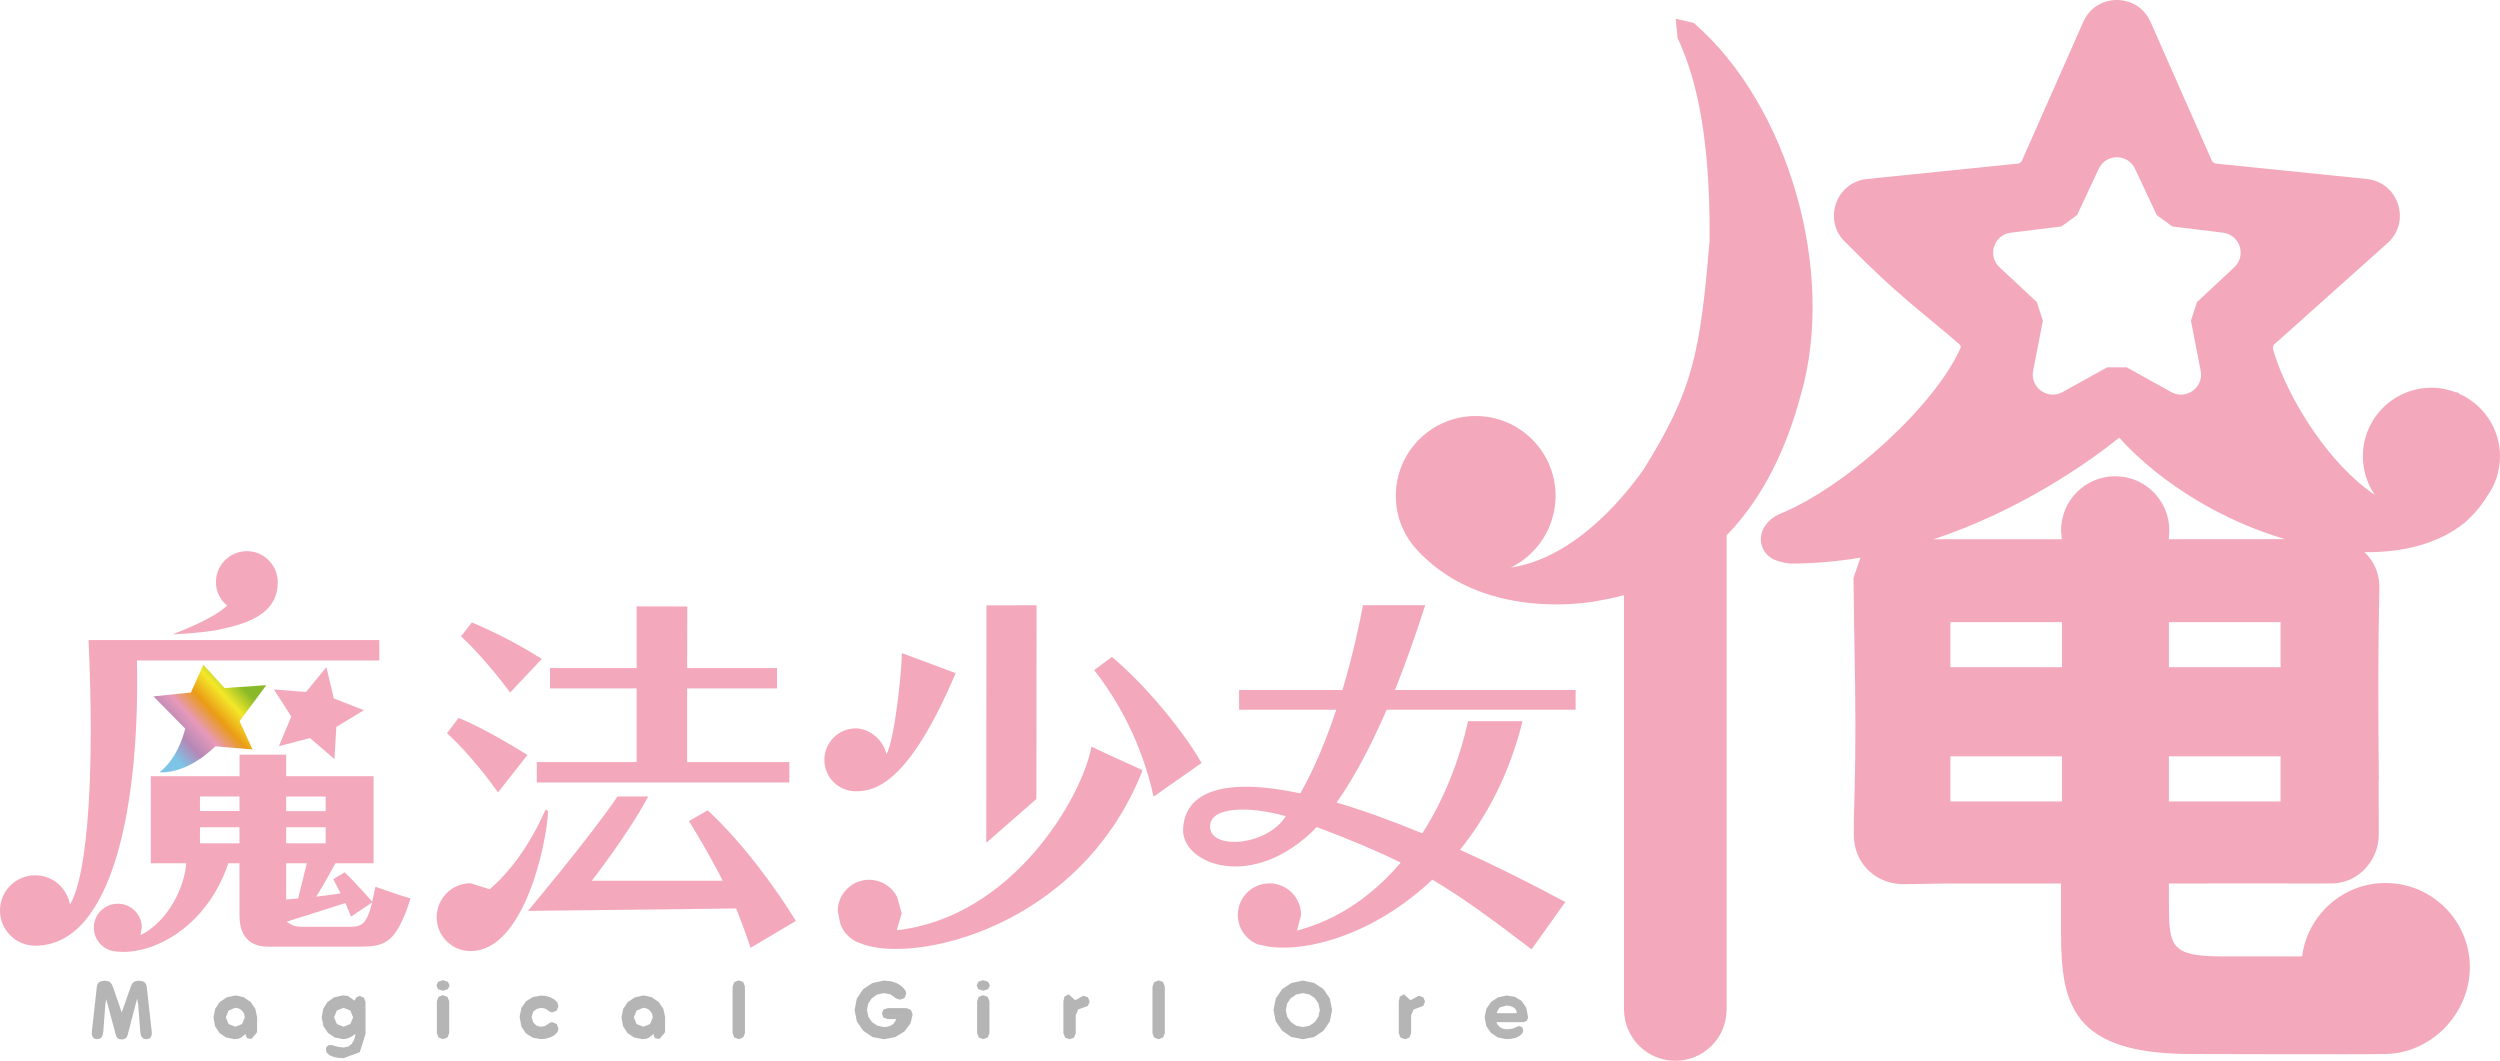 <?xml version="1.0" encoding="utf-8"?>
<!-- Generator: Adobe Illustrator 27.0.1, SVG Export Plug-In . SVG Version: 6.00 Build 0)  -->
<svg version="1.1" id="레이어_1" xmlns="http://www.w3.org/2000/svg" xmlns:xlink="http://www.w3.org/1999/xlink" x="0px"
	 y="0px" viewBox="0 0 720 305.503" enable-background="new 0 0 720 305.503" xml:space="preserve">
<g>
	<defs>
		<path id="SVGID_1_" d="M54.987,199.438l-10.795,1.123l9.139,9.272c0,0-1.737,8.257-7.402,12.586
			c8.604,0.4,16.059-7.482,16.059-7.482l10.742,0.908l-3.741-8.15l7.722-10.368l-12.051,0.829l-6.092-6.707L54.987,199.438z"/>
	</defs>
	<clipPath id="SVGID_00000080916298419708783510000003995078245105165234_">
		<use xlink:href="#SVGID_1_"  overflow="visible"/>
	</clipPath>
	
		<linearGradient id="SVGID_00000070092827739705778020000000566715347111082634_" gradientUnits="userSpaceOnUse" x1="-25.976" y1="768.969" x2="0.746" y2="768.969" gradientTransform="matrix(0.778 -0.712 -0.712 -0.778 617.236 796.974)">
		<stop  offset="0" style="stop-color:#7DC4E7"/>
		<stop  offset="0.2" style="stop-color:#B488B6"/>
		<stop  offset="0.4" style="stop-color:#E799BA"/>
		<stop  offset="0.599" style="stop-color:#EA9B15"/>
		<stop  offset="0.8" style="stop-color:#F4E829"/>
		<stop  offset="1" style="stop-color:#89B929"/>
	</linearGradient>
	
		<polygon clip-path="url(#SVGID_00000080916298419708783510000003995078245105165234_)" fill="url(#SVGID_00000070092827739705778020000000566715347111082634_)" points="
		28.568,205.743 61.894,175.255 92.334,208.526 59.009,239.016 	"/>
</g>
<path fill="#F3A8BB" d="M49.763,182.676c10.127-3.927,14.082-6.706,15.659-8.284c-1.978-1.603-3.233-4.008-3.233-6.733
	c0-4.916,3.982-8.925,8.925-8.925c4.89,0,8.871,4.009,8.871,8.925c0,9.433-9.086,12.078-17.85,13.868
	C62.108,181.527,56.711,182.436,49.763,182.676"/>
<path fill="#F3A8BB" d="M39.441,190.22h69.796v-5.878H25.492c1.737,36.367-0.027,67.417-5.344,76.182
	c-0.855-4.81-4.997-8.444-9.994-8.444C4.543,252.08,0,256.623,0,262.234c0,5.612,4.543,10.127,10.154,10.127
	C32.546,272.361,40.322,231.585,39.441,190.22"/>
<polygon fill="#F3A8BB" points="89.271,212.556 96.325,218.622 96.859,209.349 104.795,204.54 96.138,201.146 94,192.141 
	88.121,199.303 78.876,198.554 83.899,206.356 80.319,214.907 "/>
<path fill="#F3A8BB" d="M118.247,258.744c-4.061,12.533-7.001,13.896-14.51,13.896H77.176c-8.043,0-8.204-6.975-8.204-9.192v-14.831
	h-3.206c-6.467,19.026-22.473,26.695-32.52,25.385c-3.474-0.32-6.226-3.286-6.226-6.867c0-3.794,3.1-6.868,6.921-6.868
	c3.794,0,6.894,3.073,6.894,6.868l-0.374,2.191c7.989-3.955,12.693-13.842,13.173-20.71H43.427v-25.064H69v-6.199h13.414v6.199
	h25.171v25.064H96.602c-3.126,5.746-4.676,8.257-5.531,9.62c4.409-0.534,5.986-0.775,7.028-0.962l-2.111-4.062l3.26-1.977
	c2.699,2.458,7.937,8.443,7.937,8.443s0.401-1.737,0.935-4.275C112.528,256.927,117.098,258.477,118.247,258.744 M68.973,238.249
	H57.59v4.623h11.383V238.249z M68.973,229.377H57.59v4.196h11.383V229.377z M82.414,233.6h11.383v-4.196H82.414V233.6z
	 M82.414,242.871h11.383v-4.623H82.414V242.871z M82.414,259.065l3.447-0.321l2.512-10.127h-5.959V259.065z M107.184,259.893
	l-6.093,4.089l-1.603-3.901l-16.861,5.344c0,0,1.443,1.496,4.061,1.496h13.281C103.817,266.92,105.501,266.813,107.184,259.893"/>
<path fill="#F3A8BB" d="M298.478,230.107l-14.429,12.612l0.053-68.379l14.429-0.027L298.478,230.107z M275.231,193.872
	c-4.596-1.763-15.498-5.772-15.498-5.772c-0.08,6.039-2.057,24.557-4.409,29.126c-1.229-4.863-5.531-7.455-8.845-7.455
	c-5.024,0-9.059,4.089-9.059,9.085c0,4.997,4.035,9.032,9.059,9.032C252.091,227.889,261.71,225.671,275.231,193.872
	 M320.229,189.197l-5.104,3.794c7.108,9.085,13.788,21.297,17.102,36.447l13.815-9.699
	C341.233,211.161,330.143,197.453,320.229,189.197 M314.351,215.035c-2.833,14.938-22.873,49.141-56.088,52.881l1.443-4.89
	l-1.389-4.837c-1.523-2.859-4.543-4.81-8.016-4.81c-4.997,0-9.032,4.061-9.032,9.058l0.775,3.741
	c0.962,2.512,2.939,4.489,5.478,5.398c14.991,6.44,63.623-4.116,81.553-49.755C323.409,219.204,321.031,218.243,314.351,215.035"/>
<path fill="#F3A8BB" d="M183.35,198.258h-24.957v-5.853h24.957v-17.769l14.59,0.026l-0.053,17.743h25.893v5.853h-25.893v21.216
	h29.447v5.879h-72.735v-5.879h28.752V198.258z M203.819,233.37l-5.424,3.126c1.978,2.939,7.749,12.932,9.726,17.155h-37.677
	c0,0,10.822-13.922,16.22-24.263h-8.818c-7.99,11.784-25.786,32.947-25.786,32.947l59.962-0.695c0,0,2.432,6.092,4.142,11.33
	l13.04-7.749C223.245,255.495,213.732,242.562,203.819,233.37 M157.137,233.129c-4.729,10.768-10.555,18.17-16.113,22.98
	l-5.504-1.737c-5.398,0-9.753,4.382-9.753,9.807c0,5.371,4.356,9.727,9.753,9.727c15.365,0,21.911-30.729,22.339-40.295
	L157.137,233.129z M146.902,199.46l9.139-9.7c-6.92-4.275-11.73-6.84-20.121-10.501l-3.153,4.008
	C137.363,187.436,143.937,195.238,146.902,199.46 M143.429,228.212l8.47-10.768c-3.34-2.084-12.906-7.909-19.827-10.688l-3.34,4.409
	C135.252,217.042,141.612,225.62,143.429,228.212"/>
<path fill="#F3A8BB" d="M399.348,204.412h54.431v-5.692h-52.026c2.806-7.001,5.718-15.071,8.711-24.423h-17.93
	c-0.855,4.65-2.779,13.922-5.906,24.423h-29.767v5.692h27.977c-2.699,8.15-6.119,16.621-10.341,24.076
	c-21.618-4.623-33.375-0.749-33.775,10.475c-0.161,10.073,20.255,17.983,38.532-0.775c9.941,3.767,17.476,6.947,24.156,10.234
	c-7.803,9.192-17.716,16.38-29.874,19.587l1.176-4.489c0-5.024-4.061-9.112-9.112-9.112c-5.024,0-9.112,4.088-9.112,9.112
	c0,3.794,2.351,7.054,5.665,8.417h-0.053l0.241,0.053l2.859,0.615c12.024,1.764,31.157-4.008,47.323-19.266
	c8.497,5.023,16.701,11.01,28.565,20.068l9.726-13.628c-10.849-5.798-20.949-10.822-30.329-15.044
	c7.749-9.62,14.243-21.858,18.01-37.036h-15.712c-2.405,11.01-6.788,22.366-13.147,32.306c-9.085-3.741-17.315-6.707-24.69-8.871
	C389.354,224.827,394.191,216.356,399.348,204.412 M348.498,237.973c0.026-5.611,10.982-5.959,21.804-2.912
	C364.905,243.745,348.311,244.894,348.498,237.973"/>
<path fill="#F3A8BB" d="M518.629,113.725c-5.051,18.973-12.933,31.771-21.351,40.429v136.893h-0.026
	c-0.16,8.016-6.707,14.456-14.75,14.456s-14.59-6.44-14.777-14.456h-0.027V171.416c-3.206,0.882-5.798,1.31-7.509,1.63
	c0,0-31.424,6.627-51.278-13.815l-0.481-0.481l-0.401-0.454l0.027,0.027c-3.768-4.088-6.066-9.512-6.066-15.525
	c0-12.693,10.314-22.981,23.007-22.981c12.692,0,23.007,10.288,23.007,22.981c0,9.085-5.264,16.887-12.879,20.656
	c17.315-2.592,31.183-18.331,38.211-28.218c14.189-22.819,16.273-33.187,19.026-65.868c0.32-33.455-5.077-49.567-9.219-58.412
	l-0.535-5.558l5.184,1.202C515.236,30.328,528.863,78.507,518.629,113.725 M720,131.415c0,4.328-1.39,8.284-3.741,11.543
	c-1.496,2.486-3.607,5.077-6.547,7.669c-7.509,5.986-17.636,8.551-28.752,8.39c2.618,2.459,4.329,5.959,4.302,10.047
	c-0.374,16.247-0.374,34.71-0.16,55.42h-0.053c0,15.792,0.026,15.925,0.026,16.032c0,6.787-5.344,13.467-12.826,13.896
	c-8.31,0.107-16.059,0-16.059,0l-31.558,0.027l0.027,5.879c0,12.371,0.588,15.124,15.418,15.124h22.927
	c1.55-11.891,11.704-21.136,24.022-21.136c13.414,0,24.289,10.875,24.289,24.263c0,13.414-11.25,24.984-24.637,24.984
	c-5.024,0.161-55.554,0-55.554,0c-34.283,0-37.543-14.189-37.543-34.898V254.44h-31.878l-13.975,0.214
	c-8.417-0.374-13.815-6.734-13.815-14.136v-4.515c0.294-9.433,0.588-22.793,0.374-37.383c-0.187-12.078-0.374-22.071-0.481-32.172
	l2.004-5.853c-6.493,1.096-13.227,1.71-20.174,1.71c-4.142-0.4-7.402-1.817-8.337-5.557c-0.855-3.554,1.523-7.215,5.478-8.818
	c19.346-7.936,44.918-31.638,51.973-47.964l-0.267-0.668c-12.024-10.422-17.048-13.414-32.76-29.287
	c-6.867-6.146-3.18-17.529,5.986-18.465l43.743-4.462l0.748-0.534l6.547-14.831l11.223-25.385c3.714-8.444,15.686-8.444,19.4,0
	L630.27,31.05l6.867,15.499l0.748,0.534l43.716,4.462c9.192,0.935,12.879,12.318,6.012,18.465l-20.094,17.957l-12.666,11.33
	l-0.294,0.908l0.161,0.775c4.435,14.563,16.487,33.081,29.179,41.498c-2.138-3.153-3.394-6.948-3.394-11.063
	c0-10.903,8.845-19.747,19.747-19.747c2.539,0,4.97,0.508,7.215,1.39l0.187-0.134l0.668,0.508
	C715.19,116.504,720,123.398,720,131.415 M575.866,76.983l10.742,10.02l1.737,5.345l-2.806,14.43
	c-0.935,4.783,4.168,8.524,8.471,6.145l12.853-7.135h5.611l12.853,7.135c4.302,2.379,9.406-1.363,8.471-6.145l-2.806-14.43
	l1.737-5.345l10.742-10.02c3.581-3.367,1.63-9.353-3.233-9.967l-14.59-1.791l-4.516-3.286l-6.226-13.308
	c-2.084-4.462-8.39-4.462-10.475,0l-6.226,13.308l-4.516,3.286l-14.589,1.791C574.236,67.631,572.285,73.616,575.866,76.983
	 M593.849,217.831h-32.145v12.987h32.145V217.831z M593.849,179.166h-32.145v12.986h32.145V179.166z M656.804,217.831h-32.172
	v12.987h32.172V217.831z M656.804,179.166h-32.172v12.986h32.172V179.166z M658.06,155.276
	c-17.77-5.264-35.486-15.765-47.724-29.206c-9.299,7.402-28.565,20.949-53.442,29.233h2.191l2.619-0.027v0.027h32.092l-0.214-2.539
	c0-8.604,6.974-15.605,15.605-15.605c8.604,0,15.579,7.001,15.579,15.605l-0.134,2.004v0.4v0.134l33.027-0.027H658.06z"/>
<polygon fill="#B5B5B6" points="35.058,299.347 34.55,299.294 34.07,299.133 33.669,298.785 33.402,298.251 30.596,287.75 
	30.355,289.193 29.741,297.209 29.58,298.038 29.286,298.732 28.779,299.133 27.924,299.294 27.175,299.133 26.721,298.706 
	26.454,298.065 26.427,297.316 27.897,284.116 28.084,283.448 28.431,282.94 29.099,282.593 30.195,282.432 31.157,282.593 
	31.772,282.94 32.172,283.448 32.52,284.223 35.058,291.571 37.65,284.196 37.971,283.448 38.372,282.94 38.96,282.593 
	39.948,282.432 41.044,282.593 41.712,282.94 42.059,283.448 42.246,284.116 43.716,297.289 43.689,298.065 43.449,298.706 
	42.968,299.133 42.22,299.294 41.364,299.133 40.857,298.732 40.536,298.038 40.402,297.236 39.788,289.193 39.494,287.563 
	36.715,298.251 36.448,298.785 36.02,299.133 35.566,299.294 "/>
<path fill="#B5B5B6" d="M71.175,299.004l-0.401-0.828l-0.026-0.401l-1.47,1.149l-0.775,0.267l-1.016,0.08l-2.405-0.481l-1.871-1.283
	l-1.282-1.977l-0.454-2.512l0.481-2.432l1.336-2.004l2.004-1.337l2.539-0.561l2.351,0.508l2.004,1.39l1.363,2.004l0.508,2.432v0.776
	l-0.027,1.336v2.164l-1.657,1.951L71.175,299.004z M67.754,290.239l-1.924,0.802l-0.802,1.951l0.802,1.924l1.924,0.775l1.951-0.748
	l0.802-1.924l-0.214-1.095l-0.588-0.882l-0.882-0.588L67.754,290.239"/>
<path fill="#B5B5B6" d="M188.655,299.004l-0.374-0.828l-0.027-0.401l-1.496,1.149l-0.748,0.267l-1.042,0.08l-2.378-0.481
	l-1.897-1.283l-1.256-1.977l-0.454-2.512l0.481-2.432l1.336-2.004l2.004-1.337l2.512-0.561l2.378,0.508l2.004,1.39l1.363,2.004
	l0.508,2.432l-0.027,0.776v1.336v2.164l-1.657,1.951L188.655,299.004z M185.261,290.239l-1.924,0.802l-0.802,1.951l0.802,1.924
	l1.924,0.775l1.951-0.748l0.802-1.924l-0.214-1.095l-0.614-0.882l-0.882-0.588L185.261,290.239"/>
<path fill="#B5B5B6" d="M98.938,304.75l-1.497-0.081l-1.389-0.294l-1.203-0.508l-0.721-0.695l-0.08-0.107l-0.187-0.882l0.187-0.722
	l0.588-0.427l0.588-0.081h0.214l0.882,0.241l1.283,0.347l1.363,0.134l1.39-0.294l0.935-0.722l0.561-0.935l0.347-0.935l0.187-1.015
	l-1.443,0.935l-0.775,0.32l-0.802,0.188l-0.561,0.053l-2.432-0.481l-1.924-1.309l-1.309-1.977l-0.481-2.486l0.427-2.458l1.229-1.978
	l1.897-1.337l2.485-0.561l1.443,0.134l1.977,1.363l0.428-0.828l0.962-0.535l1.283,0.508l0.481,1.256v9.192l-1.657,5.264
	L98.938,304.75z M98.938,290.239l-1.924,0.802l-0.802,1.951l0.802,1.924l1.924,0.775l1.951-0.775l0.802-1.924l-0.802-1.951
	L98.938,290.239"/>
<path fill="#B5B5B6" d="M127.551,299.282l-1.256-0.48l-0.481-1.257v-9.192l0.481-1.256l1.229-0.481l1.336,0.481l0.508,1.256v9.192
	l-0.508,1.257L127.551,299.282z M127.551,285.334l-1.39-0.454l-0.481-1.042l0.508-1.095l1.363-0.454l1.416,0.454l0.535,1.095
	l-0.535,1.042L127.551,285.334"/>
<polygon fill="#B5B5B6" points="155.811,299.269 153.486,298.869 151.536,297.666 150.173,295.689 149.639,292.829 150.173,290.265 
	151.536,288.34 153.513,287.138 155.811,286.711 157.254,286.844 158.617,287.272 159.739,287.913 160.541,288.741 160.835,289.784 
	160.327,291.066 159.018,291.573 158.403,291.414 157.709,290.906 156.933,290.451 155.811,290.265 154.475,290.612 
	153.593,291.333 153.112,292.829 153.54,294.433 154.422,295.315 155.33,295.635 155.811,295.689 156.853,295.529 157.601,295.074 
	158.35,294.54 159.018,294.38 160.327,294.914 160.835,296.223 160.568,297.212 159.766,298.067 158.617,298.708 157.254,299.136 
	"/>
<polygon fill="#B5B5B6" points="212.725,299.295 211.469,298.788 210.988,297.559 210.988,284.118 211.469,282.862 212.725,282.355 
	214.034,282.809 214.542,284.118 214.542,297.559 214.034,298.788 "/>
<polygon fill="#B5B5B6" points="254.541,299.295 251.254,298.654 248.582,296.837 246.765,294.165 246.124,290.879 246.765,287.592 
	248.582,284.893 251.254,283.102 254.541,282.408 256.572,282.594 258.148,283.102 259.324,283.77 260.206,284.572 260.82,285.374 
	261.007,286.175 260.5,287.432 259.191,287.912 257.988,287.512 256.438,286.363 254.568,286.015 252.67,286.416 251.121,287.458 
	250.052,289.008 249.678,290.905 250.078,292.802 251.121,294.352 252.67,295.394 254.568,295.795 255.476,295.715 256.411,295.448 
	257.266,294.914 257.827,294.112 258.095,293.497 255.69,293.497 254.434,293.07 253.98,291.867 254.434,290.745 255.69,290.344 
	261.114,290.344 262.344,290.879 262.851,292.161 262.21,294.78 260.446,297.078 257.774,298.708 "/>
<path fill="#B5B5B6" d="M283.143,299.282l-1.256-0.48l-0.481-1.257v-9.192l0.454-1.256l1.256-0.481l1.336,0.481l0.508,1.256v9.192
	l-0.508,1.257L283.143,299.282z M283.143,285.334l-1.39-0.454l-0.481-1.042l0.508-1.095l1.363-0.454l1.416,0.454l0.535,1.095
	l-0.535,1.042L283.143,285.334"/>
<polygon fill="#B5B5B6" points="308.077,299.295 306.767,298.841 306.26,297.559 306.26,288.366 306.554,287.031 307.783,286.363 
	309.627,288.073 312.032,286.763 313.341,287.244 313.822,288.447 313.314,289.703 312.005,290.184 310.535,290.718 
	309.813,292.375 309.813,297.559 309.333,298.815 "/>
<polygon fill="#B5B5B6" points="404.666,299.295 403.356,298.841 402.849,297.559 402.849,288.366 403.143,287.031 404.372,286.363 
	406.216,288.073 408.621,286.763 409.93,287.244 410.411,288.447 409.903,289.703 408.594,290.184 407.124,290.718 406.403,292.375 
	406.403,297.559 405.922,298.815 "/>
<polygon fill="#B5B5B6" points="333.649,299.295 332.393,298.788 331.912,297.559 331.912,284.118 332.393,282.862 333.649,282.355 
	334.958,282.809 335.466,284.118 335.466,297.559 334.958,298.788 "/>
<path fill="#B5B5B6" d="M375.192,299.294l-3.287-0.641l-2.672-1.817l-1.817-2.672l-0.641-3.287l0.641-3.286l1.817-2.699l2.672-1.79
	l3.287-0.695l3.287,0.695l2.699,1.79l1.817,2.699l0.641,3.286l-0.641,3.287l-1.817,2.672l-2.699,1.817L375.192,299.294z
	 M375.219,286.013l-1.898,0.401l-1.55,1.042l-1.069,1.55l-0.374,1.897l0.374,1.898l1.069,1.549l1.55,1.069l1.898,0.374l1.897-0.374
	l1.55-1.069l1.042-1.549l0.401-1.898l-0.401-1.897l-1.042-1.55l-1.55-1.042L375.219,286.013"/>
<path fill="#B5B5B6" d="M433.853,299.262l-2.431-0.455l-2.004-1.309l-1.363-1.978l-0.481-2.512l0.481-2.432l1.336-1.978l2.004-1.363
	l2.539-0.534l2.298,0.373l1.951,1.149l1.363,1.978l0.561,2.859l-0.374,0.908l-0.935,0.401h-7.856l0.294,0.615l0.695,0.828
	l0.855,0.428l0.775,0.16l0.401,0.027l0.561-0.027l0.588-0.08l0.775-0.161l0.989-0.454l0.614-0.214l0.882,0.32l0.347,0.989
	l-0.241,0.748l-0.855,0.802l-1.122,0.562l-1.282,0.267L433.853,299.262z M433.907,289.588l-2.004,0.562l-0.775,1.202v0.454h5.665
	v-0.454l-0.294-0.695l-0.641-0.534l-0.855-0.374L433.907,289.588"/>
</svg>
